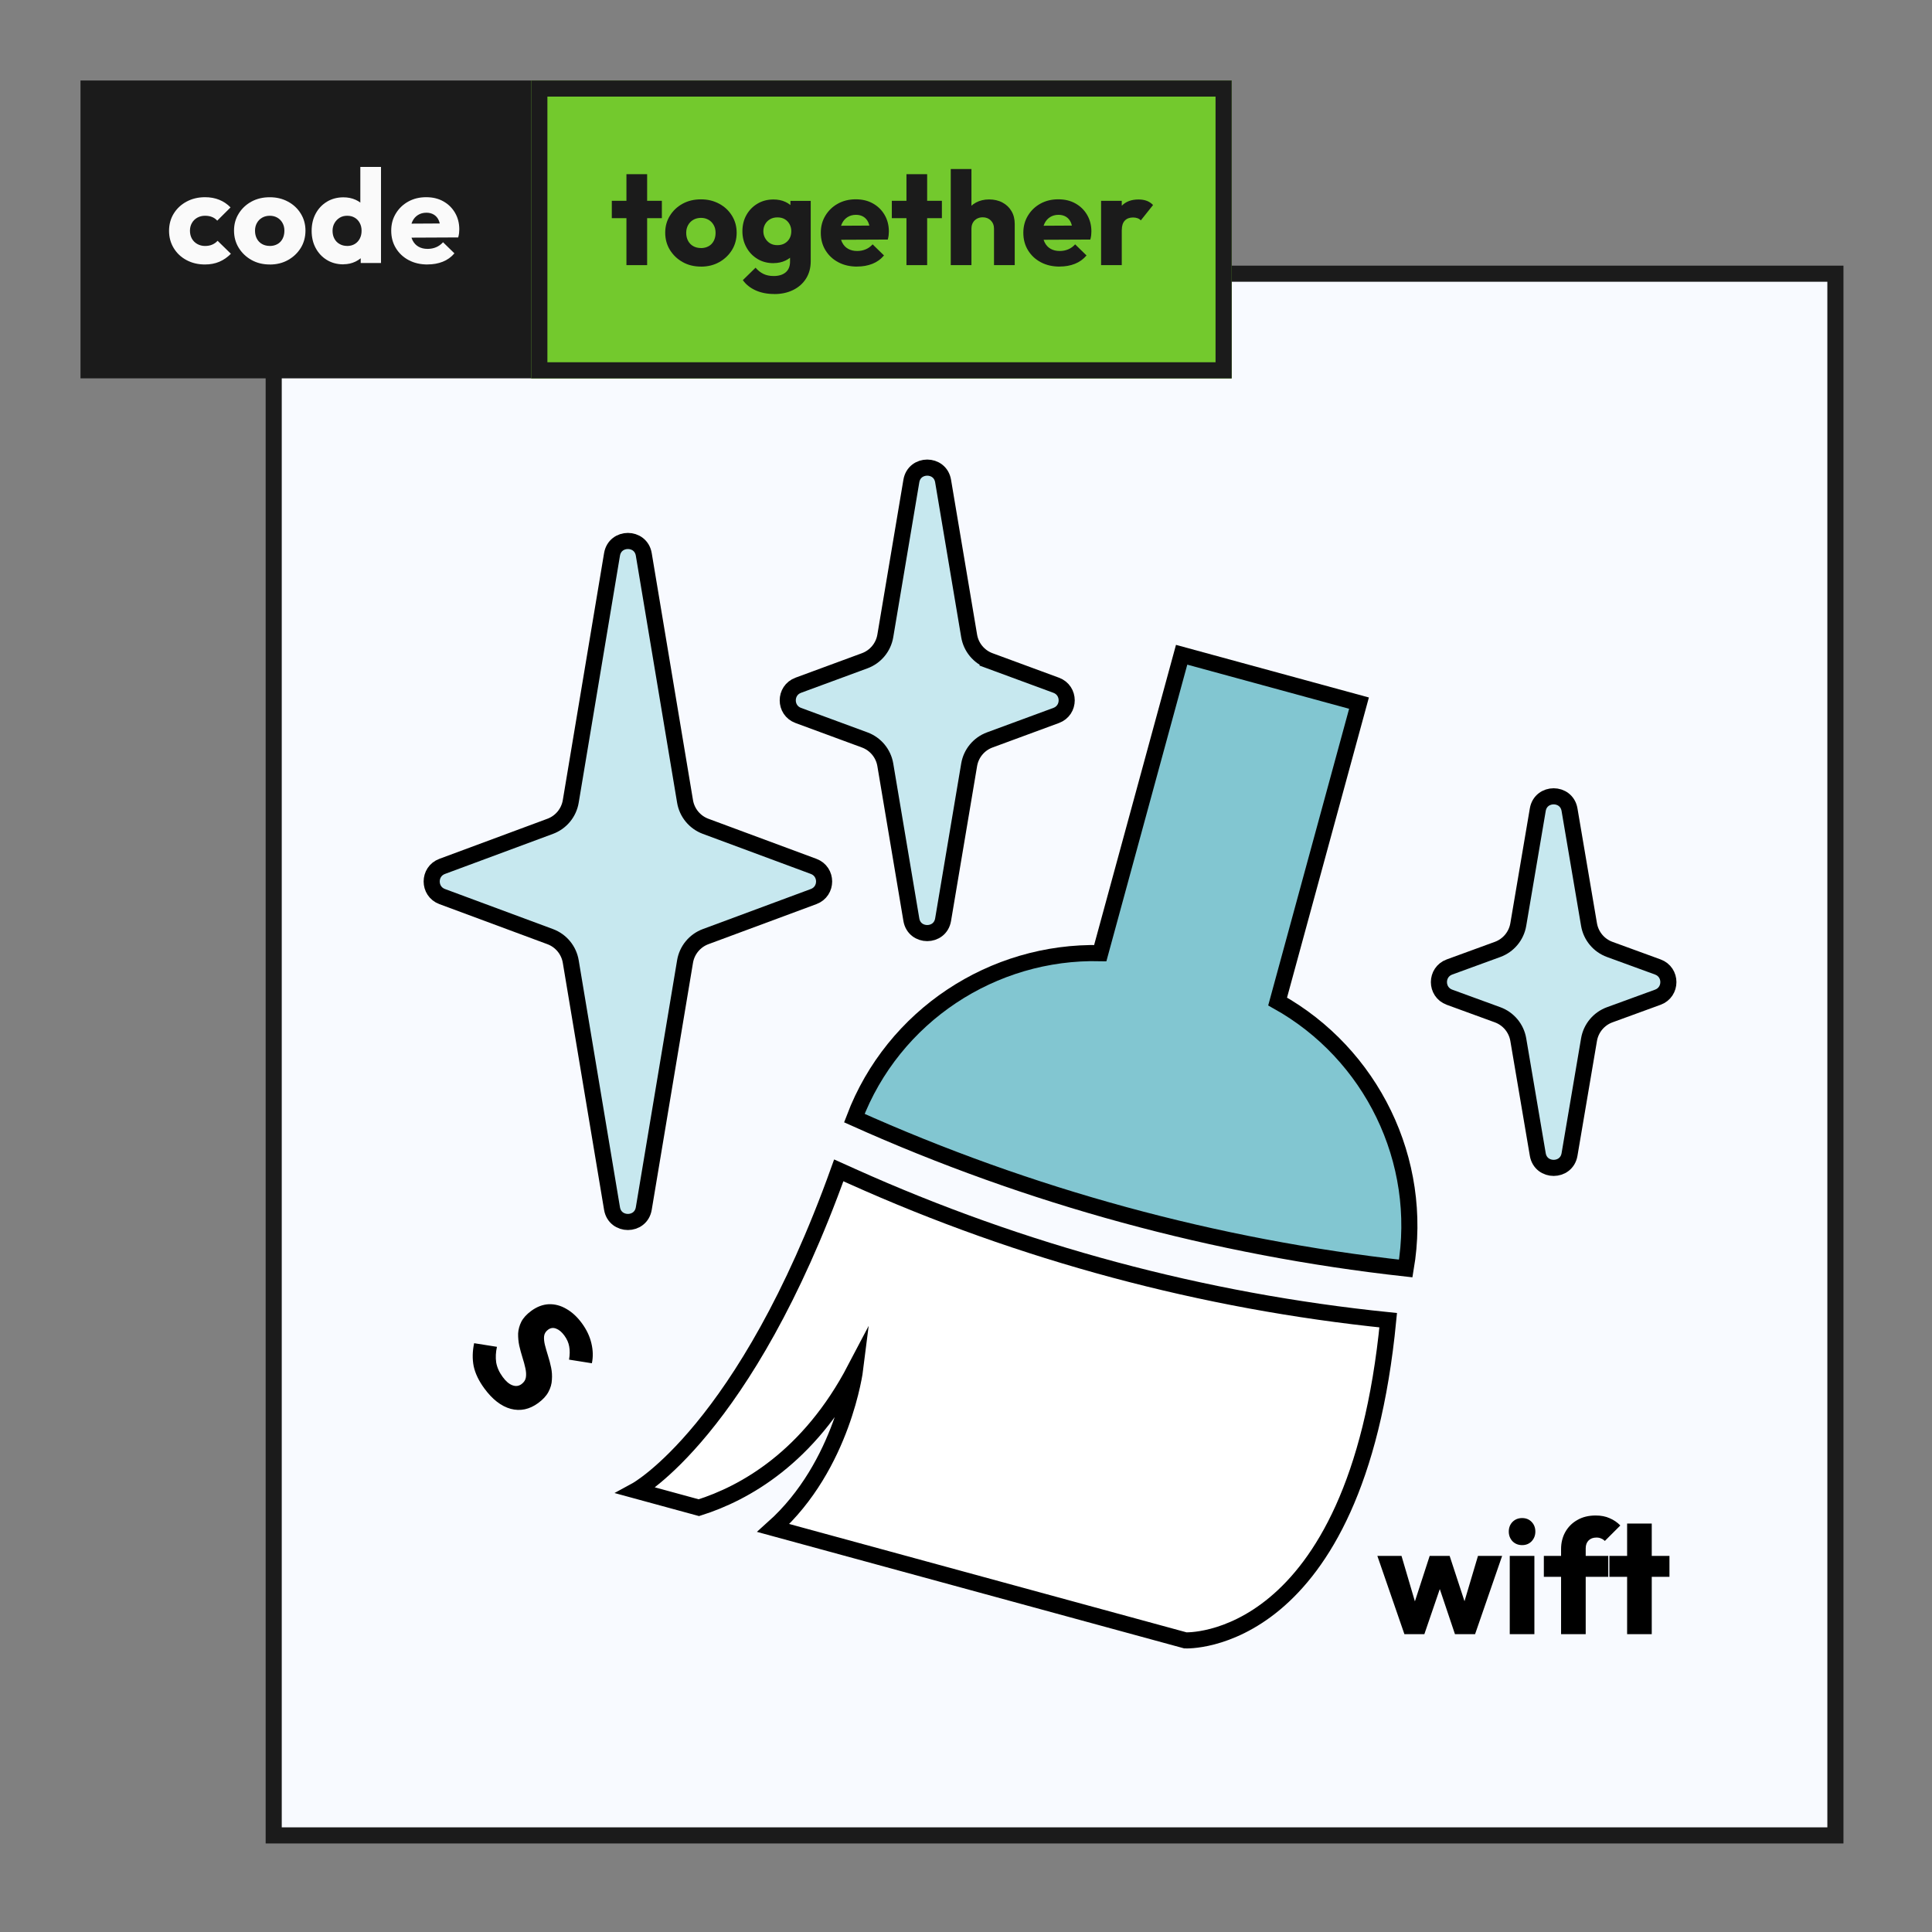 <svg width="240" height="240" viewBox="0 0 240 240" fill="none" xmlns="http://www.w3.org/2000/svg">
<rect x="0" y="0" width="240" height="240" fill="#808080" stroke="none"/>
<path d="M34 34H228V228H34V34Z" fill="#F8FAFF" stroke="#1B1B1B" stroke-width="2"/>
<path d="M10 10H153V47H10V10Z" fill="#1B1B1B"/>
<path d="M153 10H66V47H153V10Z" fill="#73C92D"/>
<path fill-rule="evenodd" clip-rule="evenodd" d="M151 12H68V45H151V12ZM153 10V47H66V10H153Z" fill="#1B1B1B"/>
<path d="M76 27.101V24.945H82.219V27.101H76ZM77.819 32.936V21.639H80.389V32.936H77.819Z" fill="#1B1B1B"/>
<path d="M87.073 33.117C86.225 33.117 85.47 32.931 84.806 32.558C84.136 32.185 83.612 31.679 83.218 31.046C82.83 30.412 82.635 29.699 82.635 28.906C82.635 28.113 82.83 27.426 83.213 26.803C83.596 26.18 84.12 25.68 84.789 25.312C85.459 24.945 86.22 24.764 87.073 24.764C87.926 24.764 88.66 24.945 89.335 25.307C90.01 25.669 90.539 26.164 90.928 26.797C91.317 27.426 91.511 28.134 91.511 28.911C91.511 29.688 91.317 30.428 90.928 31.056C90.539 31.685 90.01 32.191 89.346 32.563C88.682 32.936 87.921 33.122 87.079 33.122L87.073 33.117ZM87.073 30.817C87.43 30.817 87.743 30.742 88.023 30.588C88.304 30.434 88.515 30.21 88.666 29.923C88.817 29.63 88.892 29.3 88.892 28.927C88.892 28.554 88.817 28.246 88.66 27.963C88.504 27.681 88.293 27.463 88.018 27.303C87.743 27.144 87.43 27.064 87.079 27.064C86.728 27.064 86.404 27.144 86.128 27.303C85.848 27.463 85.632 27.687 85.475 27.969C85.319 28.251 85.243 28.57 85.243 28.922C85.243 29.294 85.319 29.624 85.475 29.917C85.632 30.21 85.848 30.428 86.128 30.583C86.404 30.737 86.722 30.812 87.079 30.812L87.073 30.817Z" fill="#1B1B1B"/>
<path d="M96.078 32.691C95.333 32.691 94.669 32.515 94.092 32.164C93.514 31.812 93.055 31.339 92.726 30.732C92.391 30.13 92.224 29.459 92.224 28.725C92.224 27.99 92.391 27.293 92.726 26.702C93.061 26.111 93.519 25.642 94.102 25.296C94.686 24.95 95.344 24.78 96.078 24.78C96.635 24.78 97.131 24.881 97.569 25.083C98.006 25.286 98.362 25.573 98.638 25.94C98.907 26.308 99.064 26.734 99.096 27.213V30.253C99.064 30.727 98.907 31.142 98.638 31.509C98.362 31.876 98.011 32.164 97.569 32.371C97.131 32.579 96.635 32.686 96.078 32.686V32.691ZM96.197 36.524C95.317 36.524 94.545 36.375 93.87 36.072C93.201 35.768 92.666 35.347 92.278 34.799L93.859 33.255C94.151 33.596 94.475 33.852 94.837 34.027C95.198 34.203 95.625 34.288 96.111 34.288C96.743 34.288 97.245 34.134 97.601 33.83C97.957 33.527 98.141 33.085 98.141 32.515V30.492L98.573 28.751L98.189 27.011V24.956H100.711V32.451C100.711 33.271 100.516 33.99 100.128 34.608C99.739 35.22 99.204 35.694 98.519 36.029C97.833 36.364 97.061 36.529 96.192 36.529L96.197 36.524ZM96.564 30.455C96.921 30.455 97.228 30.38 97.487 30.226C97.747 30.072 97.946 29.869 98.087 29.608C98.227 29.353 98.297 29.055 98.297 28.714C98.297 28.405 98.227 28.123 98.087 27.857C97.946 27.596 97.752 27.389 97.493 27.234C97.239 27.08 96.931 27.005 96.575 27.005C96.219 27.005 95.927 27.08 95.657 27.234C95.393 27.389 95.188 27.596 95.042 27.857C94.896 28.118 94.826 28.411 94.826 28.73C94.826 29.049 94.901 29.326 95.053 29.593C95.204 29.859 95.404 30.072 95.663 30.226C95.922 30.38 96.219 30.455 96.564 30.455Z" fill="#1B1B1B"/>
<path d="M106.482 33.117C105.602 33.117 104.825 32.941 104.15 32.584C103.469 32.228 102.94 31.733 102.546 31.094C102.157 30.46 101.963 29.736 101.963 28.922C101.963 28.107 102.152 27.42 102.53 26.792C102.908 26.164 103.426 25.664 104.079 25.302C104.733 24.94 105.472 24.759 106.298 24.759C107.124 24.759 107.821 24.929 108.431 25.27C109.041 25.61 109.527 26.079 109.883 26.686C110.24 27.293 110.418 27.979 110.418 28.757C110.418 28.911 110.407 29.066 110.391 29.225C110.375 29.385 110.337 29.561 110.283 29.758L103.313 29.79V28.049L109.181 28.017L108.08 28.757C108.069 28.309 107.999 27.931 107.864 27.628C107.729 27.325 107.535 27.096 107.27 26.931C107.006 26.766 106.693 26.686 106.331 26.686C105.931 26.686 105.586 26.782 105.289 26.968C104.992 27.154 104.765 27.41 104.603 27.74C104.441 28.07 104.36 28.464 104.36 28.922C104.36 29.38 104.447 29.784 104.619 30.125C104.792 30.466 105.035 30.727 105.354 30.907C105.672 31.088 106.045 31.179 106.477 31.179C106.865 31.179 107.222 31.11 107.546 30.971C107.87 30.833 108.15 30.631 108.399 30.354L109.813 31.733C109.414 32.206 108.928 32.553 108.361 32.776C107.794 33 107.168 33.111 106.477 33.111L106.482 33.117Z" fill="#1B1B1B"/>
<path d="M110.785 27.101V24.945H117.004V27.101H110.785ZM112.604 32.936V21.639H115.174V32.936H112.604Z" fill="#1B1B1B"/>
<path d="M118.106 32.936V21H120.676V32.936H118.106ZM123.478 32.936V28.379C123.478 27.974 123.343 27.644 123.078 27.383C122.814 27.122 122.479 26.994 122.079 26.994C121.809 26.994 121.572 27.053 121.361 27.165C121.151 27.282 120.983 27.442 120.865 27.649C120.74 27.857 120.681 28.096 120.681 28.373L119.699 27.9C119.699 27.277 119.833 26.728 120.109 26.255C120.379 25.786 120.757 25.419 121.232 25.163C121.707 24.908 122.258 24.774 122.868 24.774C123.478 24.774 124.055 24.902 124.536 25.163C125.016 25.424 125.389 25.775 125.653 26.233C125.923 26.686 126.053 27.218 126.053 27.82V32.936H123.483H123.478Z" fill="#1B1B1B"/>
<path d="M131.641 33.117C130.761 33.117 129.983 32.941 129.308 32.584C128.628 32.228 128.099 31.733 127.705 31.094C127.316 30.46 127.122 29.736 127.122 28.922C127.122 28.107 127.311 27.42 127.689 26.792C128.067 26.164 128.585 25.664 129.238 25.302C129.892 24.94 130.631 24.759 131.457 24.759C132.283 24.759 132.98 24.929 133.59 25.27C134.2 25.61 134.686 26.079 135.042 26.686C135.398 27.293 135.577 27.979 135.577 28.757C135.577 28.911 135.566 29.066 135.55 29.225C135.533 29.385 135.496 29.561 135.442 29.758L128.472 29.79V28.049L134.34 28.017L133.239 28.757C133.228 28.309 133.158 27.931 133.023 27.628C132.888 27.325 132.694 27.096 132.429 26.931C132.164 26.766 131.851 26.686 131.49 26.686C131.09 26.686 130.745 26.782 130.448 26.968C130.151 27.154 129.924 27.41 129.762 27.74C129.6 28.07 129.519 28.464 129.519 28.922C129.519 29.38 129.605 29.784 129.778 30.125C129.951 30.466 130.194 30.727 130.512 30.907C130.831 31.088 131.203 31.179 131.635 31.179C132.024 31.179 132.38 31.11 132.704 30.971C133.028 30.833 133.309 30.631 133.557 30.354L134.972 31.733C134.572 32.206 134.086 32.553 133.52 32.776C132.953 33 132.326 33.111 131.635 33.111L131.641 33.117Z" fill="#1B1B1B"/>
<path d="M136.781 32.936V24.945H139.35V32.936H136.781ZM139.35 28.56L138.281 27.74C138.492 26.797 138.854 26.068 139.356 25.552C139.863 25.035 140.554 24.78 141.434 24.78C141.823 24.78 142.163 24.838 142.46 24.95C142.757 25.062 143.016 25.238 143.238 25.467L141.72 27.372C141.618 27.266 141.488 27.175 141.321 27.112C141.154 27.048 140.965 27.016 140.754 27.016C140.322 27.016 139.977 27.144 139.728 27.404C139.48 27.665 139.356 28.049 139.356 28.565L139.35 28.56Z" fill="#1B1B1B"/>
<path d="M25.454 32.855C24.612 32.855 23.845 32.674 23.17 32.312C22.49 31.95 21.961 31.449 21.578 30.816C21.194 30.182 21 29.469 21 28.676C21 27.882 21.194 27.158 21.583 26.53C21.972 25.902 22.506 25.402 23.186 25.04C23.867 24.677 24.628 24.497 25.47 24.497C26.113 24.497 26.701 24.603 27.23 24.816C27.759 25.029 28.229 25.343 28.639 25.764L26.987 27.409C26.798 27.201 26.577 27.047 26.329 26.951C26.08 26.85 25.794 26.802 25.47 26.802C25.114 26.802 24.795 26.882 24.509 27.041C24.223 27.201 24.002 27.419 23.84 27.701C23.678 27.984 23.597 28.303 23.597 28.665C23.597 29.027 23.678 29.368 23.84 29.65C24.002 29.937 24.229 30.156 24.515 30.315C24.806 30.475 25.119 30.555 25.465 30.555C25.81 30.555 26.096 30.502 26.356 30.39C26.615 30.278 26.842 30.124 27.03 29.911L28.683 31.524C28.251 31.96 27.77 32.296 27.241 32.519C26.712 32.743 26.118 32.855 25.449 32.855H25.454Z" fill="#FAFAFA"/>
<path d="M33.509 32.855C32.661 32.855 31.906 32.669 31.242 32.296C30.572 31.923 30.049 31.417 29.654 30.784C29.266 30.15 29.071 29.437 29.071 28.644C29.071 27.851 29.266 27.164 29.649 26.541C30.032 25.918 30.556 25.418 31.225 25.05C31.895 24.683 32.656 24.502 33.509 24.502C34.362 24.502 35.096 24.683 35.771 25.045C36.446 25.407 36.975 25.902 37.364 26.536C37.753 27.164 37.947 27.872 37.947 28.649C37.947 29.426 37.753 30.166 37.364 30.795C36.975 31.423 36.446 31.928 35.782 32.301C35.118 32.674 34.357 32.86 33.515 32.86L33.509 32.855ZM33.509 30.555C33.865 30.555 34.179 30.48 34.459 30.326C34.74 30.172 34.951 29.948 35.102 29.661C35.253 29.368 35.329 29.038 35.329 28.665C35.329 28.292 35.253 27.984 35.096 27.701C34.94 27.419 34.729 27.201 34.454 27.041C34.179 26.882 33.865 26.802 33.515 26.802C33.164 26.802 32.84 26.882 32.564 27.041C32.284 27.201 32.068 27.425 31.911 27.707C31.755 27.989 31.679 28.308 31.679 28.66C31.679 29.032 31.755 29.363 31.911 29.655C32.068 29.948 32.284 30.166 32.564 30.321C32.84 30.475 33.158 30.55 33.515 30.55L33.509 30.555Z" fill="#FAFAFA"/>
<path d="M42.666 32.839C41.888 32.839 41.203 32.658 40.609 32.296C40.015 31.934 39.551 31.439 39.216 30.816C38.881 30.193 38.714 29.48 38.714 28.676C38.714 27.872 38.881 27.164 39.216 26.535C39.551 25.913 40.015 25.418 40.614 25.055C41.213 24.694 41.899 24.512 42.666 24.512C43.211 24.512 43.713 24.614 44.167 24.816C44.62 25.018 44.993 25.306 45.284 25.673C45.576 26.04 45.738 26.466 45.786 26.945V30.315C45.743 30.784 45.576 31.21 45.284 31.588C44.993 31.966 44.626 32.269 44.167 32.493C43.708 32.716 43.211 32.828 42.666 32.828V32.839ZM43.114 30.555C43.481 30.555 43.8 30.475 44.064 30.315C44.334 30.156 44.539 29.932 44.69 29.65C44.842 29.362 44.917 29.038 44.917 28.665C44.917 28.292 44.842 27.984 44.69 27.701C44.539 27.419 44.334 27.201 44.064 27.041C43.8 26.882 43.486 26.802 43.13 26.802C42.774 26.802 42.466 26.882 42.196 27.047C41.926 27.212 41.715 27.435 41.554 27.712C41.392 27.994 41.311 28.314 41.311 28.676C41.311 29.038 41.386 29.363 41.537 29.645C41.688 29.932 41.899 30.15 42.18 30.31C42.455 30.47 42.768 30.55 43.114 30.55V30.555ZM47.33 32.674H44.809V30.518L45.192 28.559L44.761 26.637V20.733H47.33V32.669V32.674Z" fill="#FAFAFA"/>
<path d="M53.118 32.855C52.238 32.855 51.46 32.679 50.785 32.322C50.105 31.966 49.576 31.471 49.182 30.832C48.793 30.198 48.599 29.474 48.599 28.66C48.599 27.845 48.788 27.158 49.166 26.53C49.544 25.902 50.062 25.402 50.715 25.04C51.369 24.677 52.108 24.497 52.934 24.497C53.76 24.497 54.457 24.667 55.067 25.008C55.677 25.348 56.163 25.817 56.519 26.424C56.876 27.031 57.054 27.717 57.054 28.495C57.054 28.649 57.043 28.803 57.027 28.963C57.01 29.123 56.973 29.299 56.919 29.495L49.949 29.527V27.787L55.817 27.755L54.716 28.495C54.705 28.047 54.635 27.669 54.5 27.366C54.365 27.063 54.171 26.834 53.906 26.669C53.642 26.504 53.328 26.424 52.967 26.424C52.567 26.424 52.222 26.52 51.925 26.706C51.628 26.892 51.401 27.148 51.239 27.478C51.077 27.808 50.996 28.202 50.996 28.66C50.996 29.117 51.083 29.522 51.255 29.863C51.428 30.204 51.671 30.464 51.989 30.645C52.308 30.826 52.681 30.917 53.112 30.917C53.501 30.917 53.858 30.848 54.181 30.709C54.505 30.571 54.786 30.369 55.035 30.092L56.449 31.471C56.049 31.944 55.563 32.291 54.997 32.514C54.43 32.738 53.803 32.849 53.112 32.849L53.118 32.855Z" fill="#FAFAFA"/>
<path d="M60.166 172.475C59.48 171.539 59.039 170.623 58.844 169.725C58.666 168.829 58.685 167.873 58.898 166.857L61.733 167.307C61.582 167.98 61.55 168.624 61.637 169.238C61.742 169.855 62.012 170.46 62.446 171.051C62.84 171.589 63.24 171.931 63.647 172.08C64.061 172.239 64.44 172.192 64.784 171.94C65.096 171.711 65.278 171.429 65.329 171.094C65.381 170.758 65.358 170.378 65.262 169.953C65.173 169.539 65.051 169.091 64.896 168.609C64.749 168.138 64.618 167.655 64.503 167.161C64.399 166.658 64.353 166.155 64.363 165.651C64.393 165.15 64.524 164.665 64.759 164.195C65.004 163.718 65.417 163.266 65.997 162.84C66.696 162.328 67.42 162.053 68.17 162.015C68.928 161.989 69.656 162.182 70.356 162.595C71.067 162.999 71.71 163.594 72.285 164.379C72.869 165.175 73.261 166.003 73.463 166.864C73.672 167.735 73.693 168.564 73.524 169.349L70.689 168.898C70.791 168.294 70.799 167.752 70.71 167.271C70.63 166.8 70.428 166.345 70.105 165.904C69.781 165.463 69.439 165.177 69.078 165.045C68.727 164.905 68.396 164.95 68.085 165.179C67.794 165.392 67.629 165.662 67.588 165.989C67.558 166.309 67.593 166.672 67.692 167.079C67.8 167.496 67.927 167.94 68.074 168.411C68.229 168.892 68.358 169.384 68.462 169.887C68.566 170.389 68.598 170.895 68.558 171.404C68.537 171.916 68.393 172.418 68.126 172.911C67.87 173.397 67.447 173.856 66.856 174.29C65.77 175.087 64.631 175.326 63.44 175.01C62.259 174.685 61.168 173.84 60.166 172.475Z" fill="black"/>
<path d="M174.46 203L171.1 193.28H174.1L176.18 200.34L175.3 200.36L177.6 193.28H180.08L182.4 200.36L181.5 200.34L183.6 193.28H186.6L183.24 203H180.74L178.48 196.28H179.24L176.94 203H174.46ZM187.547 203V193.28H190.607V203H187.547ZM189.087 191.94C188.607 191.94 188.207 191.78 187.887 191.46C187.58 191.127 187.427 190.727 187.427 190.26C187.427 189.78 187.58 189.38 187.887 189.06C188.207 188.74 188.607 188.58 189.087 188.58C189.567 188.58 189.96 188.74 190.267 189.06C190.574 189.38 190.727 189.78 190.727 190.26C190.727 190.727 190.574 191.127 190.267 191.46C189.96 191.78 189.567 191.94 189.087 191.94ZM193.922 203V192.44C193.922 191.653 194.095 190.947 194.442 190.32C194.802 189.68 195.302 189.18 195.942 188.82C196.582 188.447 197.342 188.26 198.222 188.26C198.888 188.26 199.468 188.373 199.962 188.6C200.468 188.813 200.908 189.113 201.282 189.5L199.362 191.42C199.228 191.287 199.075 191.187 198.902 191.12C198.742 191.04 198.548 191 198.322 191C197.908 191 197.582 191.12 197.342 191.36C197.102 191.6 196.982 191.927 196.982 192.34V203H193.922ZM191.782 195.88V193.28H199.782V195.88H191.782ZM202.126 203V189.26H205.186V203H202.126ZM199.926 195.88V193.28H207.386V195.88H199.926Z" fill="black"/>
<path d="M174.627 157.575C176.913 144.161 170.349 130.904 158.711 124.411L168.82 87.345L146.787 81.336L136.678 118.402C123.352 118.087 110.967 126.175 106.129 138.893C127.85 148.65 150.964 154.954 174.627 157.575Z" fill="#82C6D1" stroke="black" stroke-width="2" stroke-miterlimit="10"/>
<path d="M172.447 164.001C149.439 161.651 126.949 155.62 105.852 146.131L104.194 145.386C92.567 177.791 79 185.159 79 185.159L86.816 187.29C92.516 185.489 100.477 181.039 106.234 170.055C106.234 170.055 104.739 182.039 96.06 189.811L147.253 203.773C147.253 203.773 168.488 204.821 172.447 164.001Z" fill="white" stroke="black" stroke-width="2" stroke-miterlimit="10"/>
<path d="M76.027 68.873C76.4 66.645 79.6 66.645 79.973 68.872L85.1 99.557C85.336 100.97 86.311 102.15 87.654 102.648L101.07 107.625C102.809 108.27 102.809 110.73 101.07 111.375L87.654 116.352C86.311 116.85 85.336 118.03 85.1 119.443L79.973 150.128C79.6 152.355 76.4 152.355 76.027 150.128L70.9 119.443C70.664 118.03 69.689 116.85 68.346 116.352L54.93 111.375C53.191 110.73 53.191 108.27 54.93 107.625L68.346 102.648C69.689 102.15 70.664 100.97 70.9 99.557L76.027 68.873Z" fill="#C7E8EF" stroke="black" stroke-width="2"/>
<path d="M113.211 59.757C113.585 57.532 116.781 57.532 117.155 59.757L120.391 78.993C120.629 80.408 121.606 81.587 122.952 82.083L123.298 81.145L122.952 82.083L131.2 85.123C132.945 85.766 132.945 88.234 131.2 88.877L122.952 91.917C121.606 92.413 120.629 93.592 120.391 95.007L117.155 114.243C116.781 116.468 113.585 116.468 113.211 114.243L109.976 95.007C109.738 93.592 108.76 92.413 107.414 91.917L99.166 88.877C97.421 88.234 97.421 85.766 99.166 85.123L107.414 82.083C108.76 81.587 109.738 80.408 109.976 78.993L113.211 59.757Z" fill="#C7E8EF" stroke="black" stroke-width="2"/>
<path d="M191.028 100.586C191.405 98.366 194.595 98.366 194.972 100.586L197.394 114.853C197.635 116.27 198.616 117.448 199.966 117.941L205.938 120.121C207.69 120.761 207.69 123.239 205.938 123.879L199.966 126.059C198.616 126.552 197.635 127.73 197.394 129.147L194.972 143.414C194.595 145.634 191.405 145.634 191.028 143.414L188.606 129.147C188.365 127.73 187.384 126.552 186.034 126.059L180.062 123.879C178.31 123.239 178.31 120.761 180.062 120.121L186.034 117.941C187.384 117.448 188.365 116.27 188.606 114.853L191.028 100.586Z" fill="#C7E8EF" stroke="black" stroke-width="2"/>
</svg>
